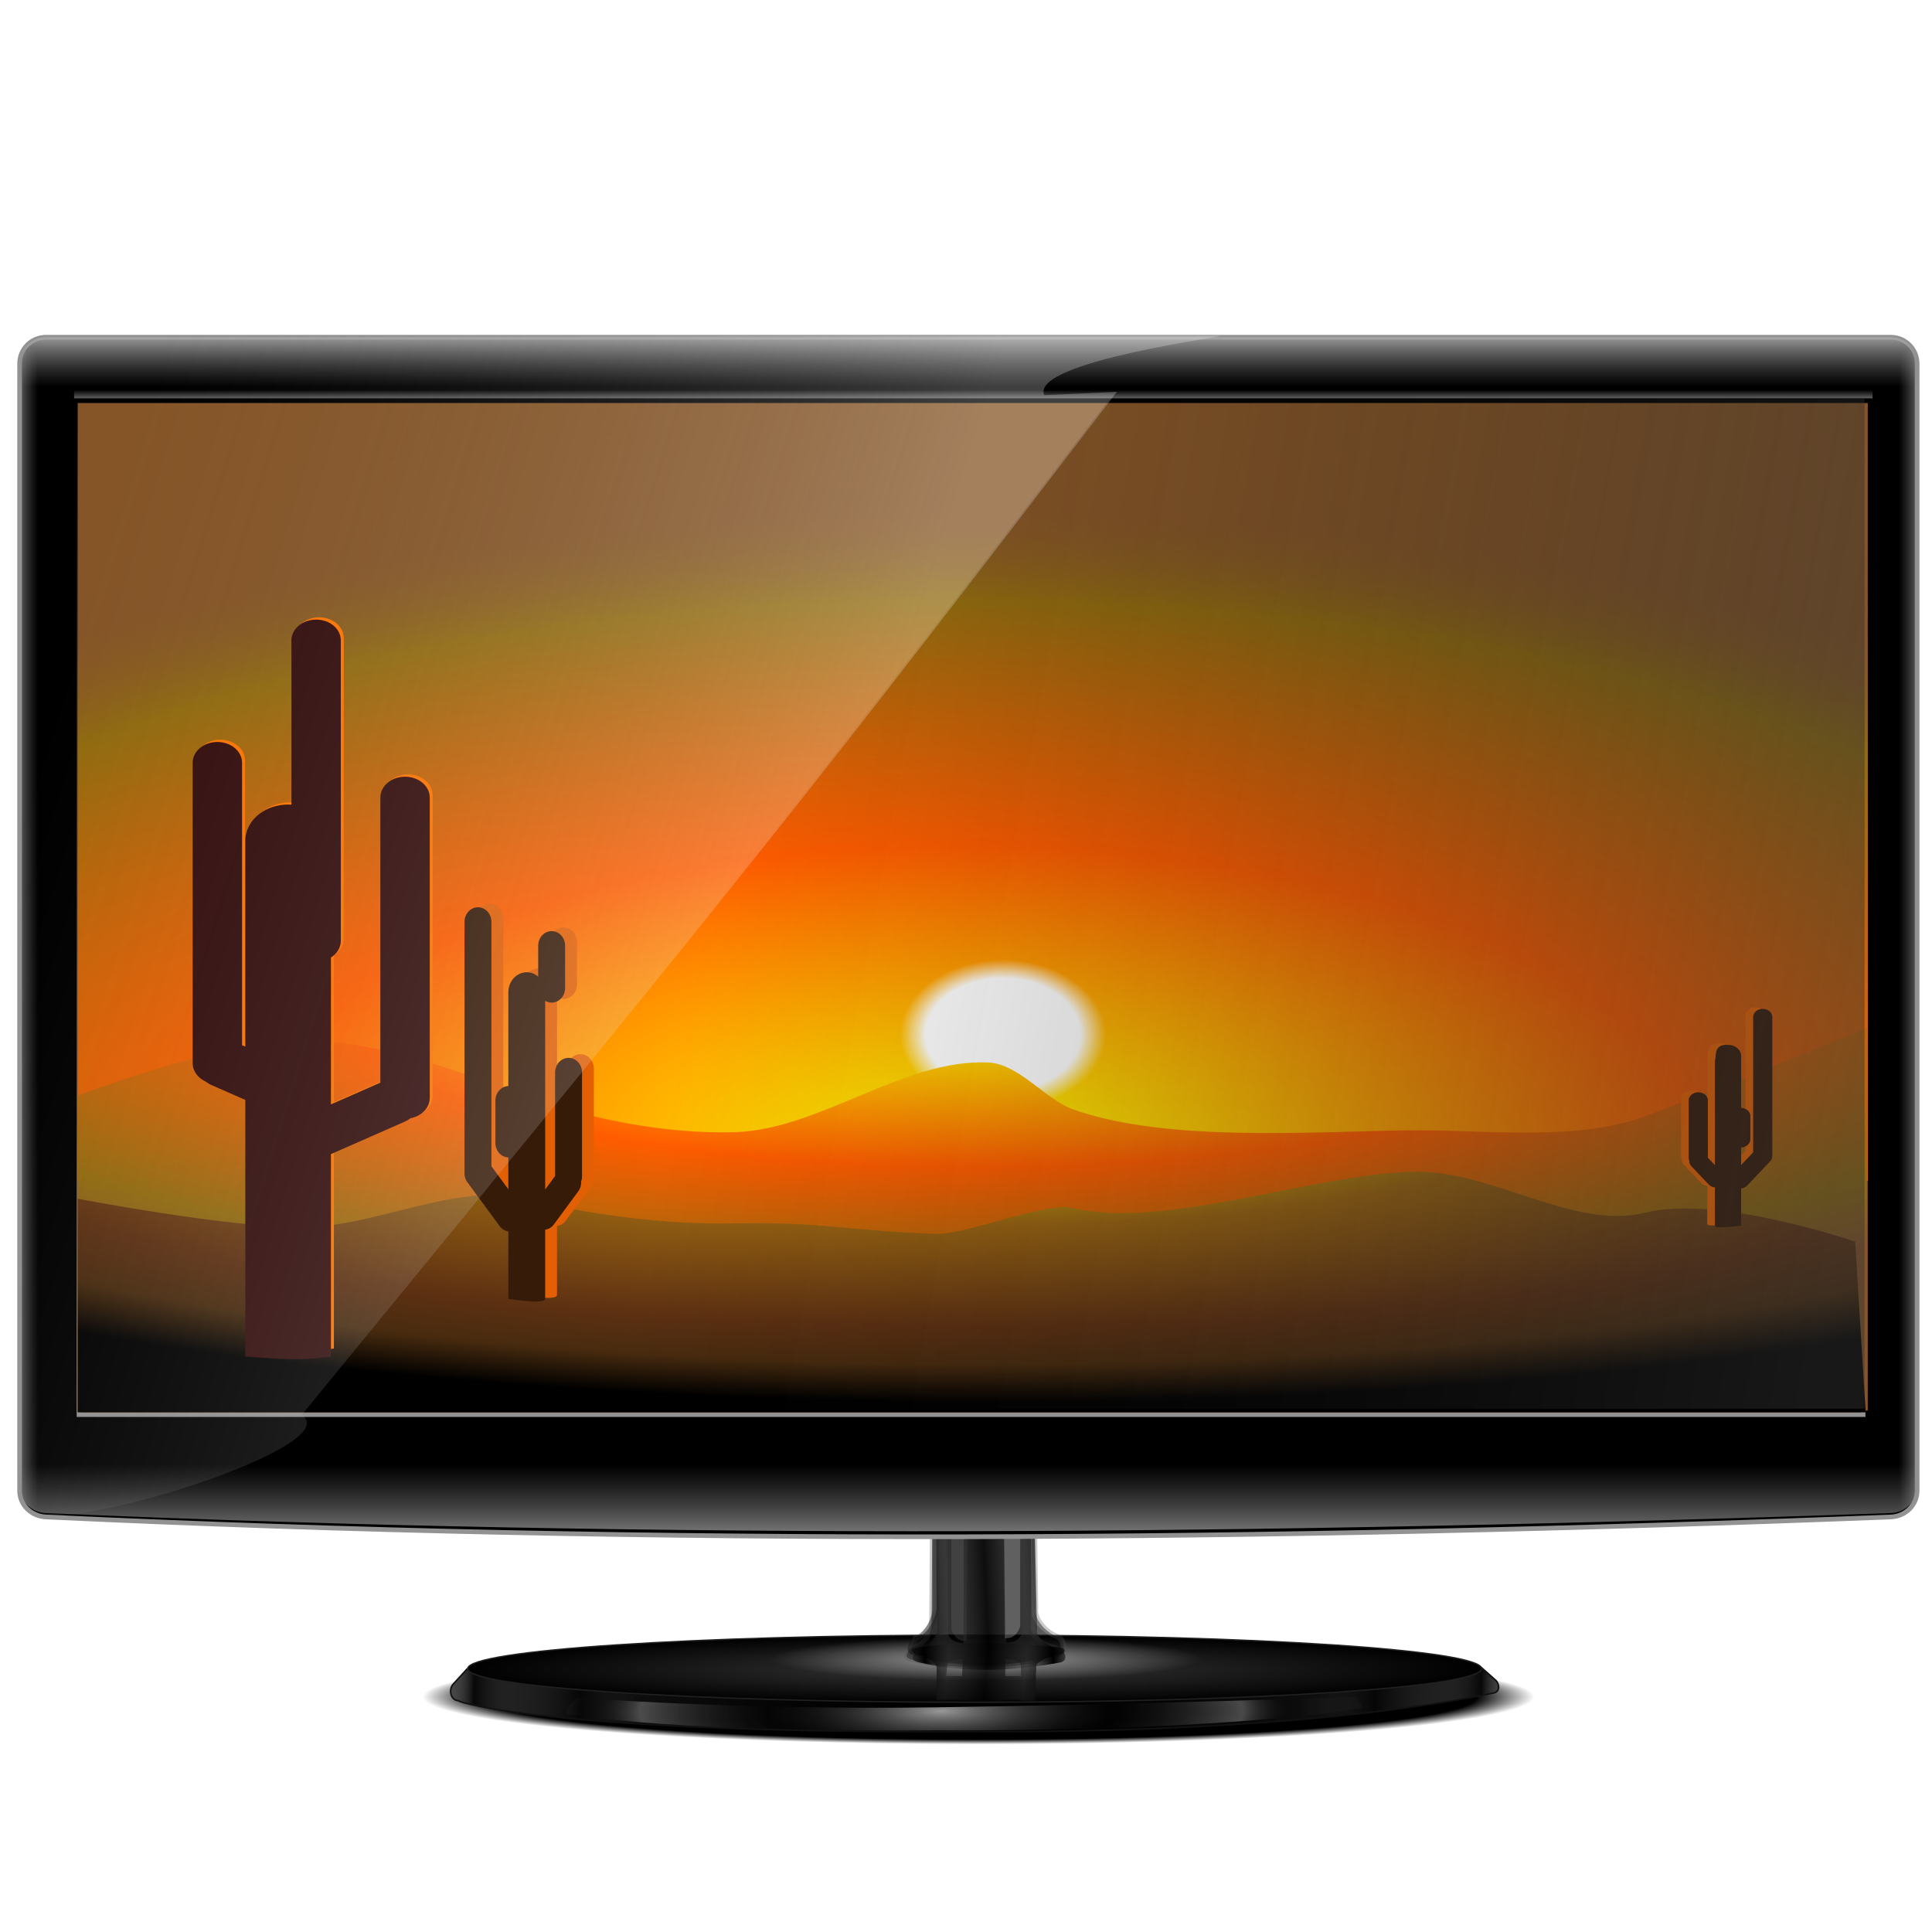 <?xml version="1.0" encoding="UTF-8" standalone="no"?>
<!-- Created with Inkscape (http://www.inkscape.org/) -->

<svg
   xmlns:dc="http://purl.org/dc/elements/1.1/"
   xmlns:cc="http://creativecommons.org/ns#"
   xmlns:rdf="http://www.w3.org/1999/02/22-rdf-syntax-ns#"
   xmlns:svg="http://www.w3.org/2000/svg"
   xmlns="http://www.w3.org/2000/svg"
   xmlns:xlink="http://www.w3.org/1999/xlink"
   xmlns:sodipodi="http://sodipodi.sourceforge.net/DTD/sodipodi-0.dtd"
   xmlns:inkscape="http://www.inkscape.org/namespaces/inkscape"
   id="svg2440"
   sodipodi:version="0.32"
   inkscape:version="0.91 r13725"
   width="256"
   height="256"
   version="1.0"
   sodipodi:docname="folder_pictures_natur.svg"
   inkscape:output_extension="org.inkscape.output.svg.inkscape"
   inkscape:export-filename="/media/disk/fel/desert.png"
   inkscape:export-xdpi="90"
   inkscape:export-ydpi="90">
  <defs
     id="defs2443">
    <linearGradient
       inkscape:collect="always"
       id="linearGradient4291">
      <stop
         style="stop-color:#000000;stop-opacity:1;"
         offset="0"
         id="stop4293" />
      <stop
         id="stop4299"
         offset="0.896"
         style="stop-color:#000000;stop-opacity:1" />
      <stop
         style="stop-color:#000000;stop-opacity:0;"
         offset="1"
         id="stop4295" />
    </linearGradient>
    <linearGradient
       id="linearGradient3267">
      <stop
         id="stop3269"
         stop-color="#fffd00"
         stop-opacity="1" />
      <stop
         id="stop3271"
         offset="0.416"
         stop-color="#986312"
         stop-opacity="1" />
      <stop
         offset="0.75"
         id="stop3273"
         stop-color="#5d3012"
         stop-opacity="1" />
      <stop
         id="stop3275"
         offset="0.875"
         stop-color="#482b0f"
         stop-opacity="1" />
      <stop
         offset="1"
         id="stop3277"
         stop-color="#000000"
         stop-opacity="1" />
    </linearGradient>
    <linearGradient
       id="linearGradient3292">
      <stop
         id="stop3294"
         stop-color="#ffffff"
         stop-opacity="1" />
      <stop
         id="stop3300"
         offset="0.5"
         stop-color="#ffffff"
         stop-opacity="1" />
      <stop
         offset="0.75"
         id="stop3302"
         stop-color="#ffffff"
         stop-opacity="1" />
      <stop
         offset="1"
         id="stop3296"
         stop-color="#ffffff"
         stop-opacity="0" />
    </linearGradient>
    <linearGradient
       id="linearGradient3278">
      <stop
         id="stop3280"
         stop-color="#fffd00"
         stop-opacity="1" />
      <stop
         offset="0.416"
         id="stop3282"
         stop-color="#ff5c00"
         stop-opacity="1" />
      <stop
         id="stop3284"
         offset="0.75"
         stop-color="#916b0f"
         stop-opacity="1" />
      <stop
         offset="0.875"
         id="stop3286"
         stop-color="#855527"
         stop-opacity="1" />
      <stop
         id="stop3288"
         offset="1"
         stop-color="#855527"
         stop-opacity="1" />
    </linearGradient>
    <linearGradient
       id="linearGradient3253">
      <stop
         id="stop3255"
         stop-color="#fffd00"
         stop-opacity="1" />
      <stop
         id="stop3261"
         offset="0.416"
         stop-color="#ff5c00"
         stop-opacity="1" />
      <stop
         offset="0.75"
         id="stop3263"
         stop-color="#916b0f"
         stop-opacity="1" />
      <stop
         id="stop3265"
         offset="0.875"
         stop-color="#855527"
         stop-opacity="0.122" />
      <stop
         offset="1"
         id="stop3257"
         stop-color="#855527"
         stop-opacity="0" />
    </linearGradient>
    <filter
       inkscape:collect="always"
       id="filter3253">
      <feGaussianBlur
         inkscape:collect="always"
         id="feGaussianBlur3255" />
    </filter>
    <filter
       inkscape:collect="always"
       id="filter3259">
      <feGaussianBlur
         inkscape:collect="always"
         id="feGaussianBlur3261" />
    </filter>
    <linearGradient
       id="linearGradient3760">
      <stop
         id="stop3762"
         stop-color="#929292"
         stop-opacity="1" />
      <stop
         id="stop3764"
         offset="1"
         stop-color="#000000"
         stop-opacity="1" />
    </linearGradient>
    <linearGradient
       id="linearGradient3780">
      <stop
         id="stop3782"
         stop-color="#aeaeae"
         stop-opacity="1" />
      <stop
         id="stop3784"
         offset="1"
         stop-color="#6e6e6e"
         stop-opacity="0" />
    </linearGradient>
    <linearGradient
       id="linearGradient3816">
      <stop
         id="stop3818"
         stop-color="#ffffff"
         stop-opacity="0.252" />
      <stop
         offset="1"
         id="stop3820"
         stop-color="#828282"
         stop-opacity="0" />
    </linearGradient>
    <linearGradient
       id="linearGradient3829">
      <stop
         id="stop3831"
         stop-color="#333333"
         stop-opacity="0.468" />
      <stop
         id="stop3833"
         offset="1"
         stop-color="#000000"
         stop-opacity="0" />
    </linearGradient>
    <linearGradient
       id="linearGradient3839">
      <stop
         id="stop3841"
         stop-color="#373737"
         stop-opacity="1" />
      <stop
         id="stop3843"
         offset="1"
         stop-color="#000000"
         stop-opacity="1" />
    </linearGradient>
    <linearGradient
       id="linearGradient3849">
      <stop
         id="stop3851"
         stop-color="#a3a3a3"
         stop-opacity="1" />
      <stop
         id="stop3853"
         offset="1"
         stop-color="#969696"
         stop-opacity="0" />
    </linearGradient>
    <linearGradient
       id="linearGradient3863">
      <stop
         id="stop3865"
         stop-color="#ffffff"
         stop-opacity="0.597" />
      <stop
         offset="0.472"
         id="stop3875"
         stop-color="#292929"
         stop-opacity="0" />
      <stop
         offset="0.813"
         id="stop3873"
         stop-color="#7b7b7b"
         stop-opacity="0.568" />
      <stop
         offset="0.949"
         id="stop3871"
         stop-color="#000000"
         stop-opacity="0" />
      <stop
         id="stop3867"
         offset="1"
         stop-color="#292929"
         stop-opacity="0.201" />
    </linearGradient>
    <linearGradient
       id="linearGradient3877">
      <stop
         id="stop3879"
         stop-color="#a1a1a1"
         stop-opacity="0.432" />
      <stop
         offset="0.05"
         id="stop3891"
         stop-color="#080808"
         stop-opacity="0.937" />
      <stop
         offset="0.125"
         id="stop3889"
         stop-color="#4d4d4d"
         stop-opacity="0.424" />
      <stop
         offset="0.25"
         id="stop3887"
         stop-color="#080808"
         stop-opacity="0.749" />
      <stop
         offset="0.362"
         id="stop3885"
         stop-color="#444444"
         stop-opacity="0.194" />
      <stop
         id="stop3881"
         offset="1"
         stop-color="#080808"
         stop-opacity="0" />
    </linearGradient>
    <linearGradient
       id="linearGradient3925">
      <stop
         id="stop3927"
         stop-color="#000000"
         stop-opacity="1" />
      <stop
         offset="0.396"
         id="stop3935"
         stop-color="#424242"
         stop-opacity="0.367" />
      <stop
         offset="1"
         id="stop3933"
         stop-color="#000000"
         stop-opacity="0.727" />
    </linearGradient>
    <linearGradient
       id="linearGradient3951">
      <stop
         id="stop3953"
         stop-color="#000000"
         stop-opacity="1" />
      <stop
         id="stop3955"
         offset="0.396"
         stop-color="#212121"
         stop-opacity="0.511" />
      <stop
         id="stop3957"
         offset="1"
         stop-color="#000000"
         stop-opacity="0.727" />
    </linearGradient>
    <linearGradient
       inkscape:collect="always"
       xlink:href="#linearGradient3877"
       id="linearGradient3357"
       gradientUnits="userSpaceOnUse"
       gradientTransform="matrix(0.207,0,0,0.207,259.146,28.151)"
       spreadMethod="reflect"
       x1="-965.41"
       y1="948.84"
       x2="-626.45"
       y2="959.39" />
    <radialGradient
       inkscape:collect="always"
       xlink:href="#linearGradient3839"
       id="radialGradient3359"
       gradientUnits="userSpaceOnUse"
       gradientTransform="matrix(0.207,0,0,0.014,258.941,209.612)"
       cx="-627.97"
       cy="826.88"
       fx="-627.97"
       fy="826.88"
       r="325.5" />
    <radialGradient
       inkscape:collect="always"
       xlink:href="#linearGradient3849"
       id="radialGradient3361"
       gradientUnits="userSpaceOnUse"
       gradientTransform="matrix(0.245,0,0,0.025,283.246,196.659)"
       cx="-622.77"
       cy="926.14"
       fx="-622.77"
       fy="926.14"
       r="116.83" />
    <radialGradient
       inkscape:collect="always"
       xlink:href="#linearGradient3863"
       id="radialGradient3363"
       gradientUnits="userSpaceOnUse"
       gradientTransform="matrix(0.229,-9.0777022e-4,2.8565439e-4,0.058,267.92,170.445)"
       cx="-626.45"
       cy="960.64"
       fx="-626.45"
       fy="960.64"
       r="214.57" />
    <linearGradient
       inkscape:collect="always"
       xlink:href="#linearGradient3925"
       id="linearGradient3365"
       gradientUnits="userSpaceOnUse"
       gradientTransform="matrix(0.207,0,0,0.207,259.181,24.42)"
       spreadMethod="reflect"
       x1="-661.17"
       y1="921.52"
       x2="-620.18"
       y2="919.44" />
    <linearGradient
       inkscape:collect="always"
       xlink:href="#linearGradient3951"
       id="linearGradient3367"
       gradientUnits="userSpaceOnUse"
       gradientTransform="matrix(0.207,0,0,-0.123,259.076,334.398)"
       spreadMethod="reflect"
       x1="-661.17"
       y1="921.52"
       x2="-620.18"
       y2="919.44" />
    <linearGradient
       inkscape:collect="always"
       xlink:href="#linearGradient3760"
       id="linearGradient3369"
       gradientUnits="userSpaceOnUse"
       gradientTransform="matrix(0.208,0,0,0.207,-3.797,38.125)"
       x1="612.03"
       y1="722.48"
       x2="612.03"
       y2="67.33" />
    <linearGradient
       inkscape:collect="always"
       xlink:href="#linearGradient3760"
       id="linearGradient3371"
       gradientUnits="userSpaceOnUse"
       gradientTransform="matrix(0.207,0,0,0.207,-3.741,38.125)"
       x1="698.15"
       y1="73.52"
       x2="698.15"
       y2="65.48" />
    <linearGradient
       inkscape:collect="always"
       xlink:href="#linearGradient3780"
       id="linearGradient3373"
       gradientUnits="userSpaceOnUse"
       gradientTransform="matrix(0.207,0,0,0.207,-3.741,38.125)"
       x1="602.95"
       y1="28.36"
       x2="602.95"
       y2="63.27" />
    <linearGradient
       inkscape:collect="always"
       xlink:href="#linearGradient3780"
       id="linearGradient3375"
       gradientUnits="userSpaceOnUse"
       gradientTransform="matrix(0.207,0,0,-0.207,-3.741,207.046)"
       x1="602.95"
       y1="3.945"
       x2="602.95"
       y2="63.27" />
    <linearGradient
       inkscape:collect="always"
       xlink:href="#linearGradient3780"
       id="linearGradient3377"
       gradientUnits="userSpaceOnUse"
       gradientTransform="matrix(0.207,0,0,0.207,-3.741,38.125)"
       x1="23.18"
       y1="409.9"
       x2="42.34"
       y2="409.9" />
    <linearGradient
       inkscape:collect="always"
       xlink:href="#linearGradient3780"
       id="linearGradient3379"
       gradientUnits="userSpaceOnUse"
       gradientTransform="matrix(-0.207,0,0,0.207,260.369,38.125)"
       x1="23.18"
       y1="409.9"
       x2="42.34"
       y2="409.9" />
    <radialGradient
       inkscape:collect="always"
       xlink:href="#linearGradient3253"
       id="radialGradient3381"
       gradientUnits="userSpaceOnUse"
       gradientTransform="matrix(2.704,0.02,-0.007,1.54,-483.382,-223.104)"
       cx="370.87"
       cy="515.69"
       fx="370.87"
       fy="515.69"
       r="370.87" />
    <radialGradient
       inkscape:collect="always"
       xlink:href="#linearGradient3292"
       id="radialGradient3383"
       gradientUnits="userSpaceOnUse"
       cx="398.26"
       cy="307.3"
       fx="398.26"
       fy="307.3"
       r="42.609" />
    <radialGradient
       inkscape:collect="always"
       xlink:href="#linearGradient3278"
       id="radialGradient3385"
       gradientUnits="userSpaceOnUse"
       gradientTransform="matrix(2.294,0.004,-0.001,0.749,-335.04,399.303)"
       cx="371.09"
       cy="96.3"
       fx="371.09"
       fy="96.3"
       r="371.3" />
    <radialGradient
       inkscape:collect="always"
       xlink:href="#linearGradient3267"
       id="radialGradient3387"
       gradientUnits="userSpaceOnUse"
       gradientTransform="matrix(-2.203,-0.009,0.003,-0.632,1331.128,554.919)"
       cx="370.53"
       cy="24.16"
       fx="370.53"
       fy="24.16"
       r="371.3" />
    <linearGradient
       inkscape:collect="always"
       xlink:href="#linearGradient3816"
       id="linearGradient3389"
       gradientUnits="userSpaceOnUse"
       gradientTransform="matrix(0.207,0,0,0.207,-3.741,37.93)"
       x1="549"
       y1="407.86"
       x2="54.43"
       y2="254.48" />
    <linearGradient
       inkscape:collect="always"
       xlink:href="#linearGradient3829"
       id="linearGradient3391"
       gradientUnits="userSpaceOnUse"
       gradientTransform="matrix(0.207,0,0,0.207,-3.546,37.347)"
       x1="1223.7"
       y1="435.8"
       x2="485.82"
       y2="301.46" />
    <radialGradient
       inkscape:collect="always"
       xlink:href="#linearGradient4291"
       id="radialGradient4297"
       cx="128.309"
       cy="225.018"
       fx="128.309"
       fy="225.018"
       r="71.603"
       gradientTransform="matrix(1.029,0,0,0.088,-2.387,205.027)"
       gradientUnits="userSpaceOnUse" />
  </defs>
  <sodipodi:namedview
     inkscape:window-height="1056"
     inkscape:window-width="1920"
     inkscape:pageshadow="2"
     inkscape:pageopacity="0.0"
     guidetolerance="10.0"
     gridtolerance="10.0"
     objecttolerance="10.0"
     borderopacity="1.0"
     bordercolor="#666666"
     pagecolor="#ffffff"
     id="base"
     showgrid="false"
     inkscape:zoom="3.5273438"
     inkscape:cx="128"
     inkscape:cy="128"
     inkscape:window-x="0"
     inkscape:window-y="0"
     inkscape:current-layer="svg2440"
     inkscape:window-maximized="1" />
  <ellipse
     style="opacity:1;fill:url(#radialGradient4297);fill-opacity:1;fill-rule:nonzero;stroke:none;stroke-width:4.535;stroke-linecap:round;stroke-linejoin:round;stroke-miterlimit:4;stroke-dasharray:none;stroke-dashoffset:0;stroke-opacity:1"
     id="path4289"
     cx="129.623"
     cy="224.893"
     rx="73.668"
     ry="6.322" />
  <path
     style="fill:#000000;fill-opacity:1;stroke:none"
     sodipodi:nodetypes="zcccccccz"
     inkscape:connector-curvature="0"
     id="path3886"
     d="m 129.352,219.111 c 24.166,-0.39 66.949,1.854 66.949,1.854 l 1.921,1.71 c 0.31,0.252 0.849,1.619 -0.667,1.716 0,0 -22.22,5.28 -68.407,5.054 -54.872,0.295 -68.513,-3.869 -68.401,-4.093 -1.099,-0.052 -1.31,-1.543 -0.693,-2.195 l 1.819,-2 c 0,0 43.314,-1.656 67.48,-2.046 z" />
  <path
     style="fill:url(#linearGradient3357);fill-opacity:1;stroke:#111111;stroke-width:0.207;stroke-opacity:1"
     d="m 129.352,219.111 c 24.166,-0.39 66.949,1.854 66.949,1.854 l 1.921,1.71 c 0.31,0.252 0.849,1.619 -0.667,1.716 0,0 -22.22,5.28 -68.407,5.054 -54.872,0.295 -68.513,-3.869 -68.401,-4.093 -1.099,-0.052 -1.31,-1.543 -0.693,-2.195 l 1.819,-2 c 0,0 43.314,-1.656 67.48,-2.046 z"
     id="rect3857"
     inkscape:connector-curvature="0"
     sodipodi:nodetypes="zcccccccz" />
  <path
     style="fill:url(#radialGradient3359);fill-opacity:1;stroke:#202020;stroke-width:0.175;stroke-opacity:1"
     inkscape:connector-curvature="0"
     d="m 196.321,221.106 c 0,2.458 -30.074,4.451 -67.173,4.451 -37.099,0 -67.173,-1.993 -67.173,-4.451 0,-2.458 30.074,-4.451 67.173,-4.451 37.099,0 67.173,1.993 67.173,4.451 z"
     id="path3837" />
  <ellipse
     style="fill:url(#radialGradient3361);fill-opacity:1;stroke:none"
     ry="2.916"
     rx="28.65"
     cy="219.774"
     cx="130.527"
     id="path3847" />
  <path
     style="fill:url(#radialGradient3363);fill-opacity:1;stroke:none"
     sodipodi:nodetypes="zcccccz"
     inkscape:connector-curvature="0"
     id="path3861"
     d="m 124.183,226.23 c 26.962,-0.39 55.456,-1.382 55.456,-1.382 0.754,1.146 0.807,0.577 0.886,1.474 0,0 -16.439,3.077 -56.442,2.965 -39.827,0.295 -48.513,-2.5 -49.029,-2.035 0.112,-1.593 0.597,-1.404 1.512,-2.306 0,0 20.654,1.674 47.617,1.284 z" />
  <path
     style="fill:#000000;fill-opacity:0.458;stroke:#505050;stroke-width:0.729;stroke-linecap:round;stroke-miterlimit:4;stroke-opacity:0.294"
     stroke-miterlimit="4"
     d="m 124.062,202.995 12.993,-0.256 0.153,10.401 c -0.245,1.615 1.729,3.392 2.948,3.749 0.811,0.238 1.248,2.1 0.132,2.389 -6.403,1.656 -12.397,1.959 -18.605,0 -1.437,-0.453 -0.723,-1.27 -0.381,-2.195 1.653,-0.458 2.87,-2.779 2.791,-4.327 z"
     id="rect3907"
     inkscape:connector-curvature="0"
     sodipodi:nodetypes="ccccssccc" />
  <path
     style="fill:#000000;fill-opacity:0.458;stroke:#505050;stroke-width:0.62;stroke-linecap:round;stroke-miterlimit:4;stroke-opacity:0.294"
     stroke-miterlimit="4"
     sodipodi:nodetypes="ccccssccc"
     inkscape:connector-curvature="0"
     id="path3910"
     d="m 123.524,203.618 13.064,-0.184 0.028,12.114 c -0.246,1.162 1.738,2.44 2.964,2.697 0.816,0.171 1.254,1.511 0.133,1.719 -6.438,1.191 -12.464,1.409 -18.706,0 -1.444,-0.326 -0.727,-0.914 -0.383,-1.579 1.662,-0.33 2.886,-1.999 2.806,-3.113 z" />
  <path
     style="fill:#d3d3d3;fill-opacity:0.185;stroke:none"
     d="m 126.049,203.429 2.147,0 -0.123,14.014 c -1.158,0.059 -1.677,-0.646 -2.024,-1.557 z"
     id="rect3912"
     inkscape:connector-curvature="0"
     sodipodi:nodetypes="ccccc" />
  <path
     style="fill:#000000;fill-opacity:0.349;stroke:none"
     d="m 123.524,203.187 13.064,-0.254 0.153,10.32 c -0.246,1.602 1.738,3.366 2.964,3.72 0.816,0.236 1.254,2.084 0.133,2.37 -6.438,1.643 -12.464,1.943 -18.706,0 -1.444,-0.45 -0.727,-1.26 -0.383,-2.178 1.662,-0.455 2.886,-2.757 2.806,-4.293 z"
     id="path3962"
     inkscape:connector-curvature="0"
     sodipodi:nodetypes="ccccssccc" />
  <path
     style="fill:url(#linearGradient3365);fill-opacity:1;stroke:none"
     d="m 137.128,203.004 -1.899,0.026 0.125,13.573 c -0.347,0.61 -0.87,1.086 -2.028,1.046 l -0.248,-14.587 -5.393,0.071 0.002,14.574 c -1.158,0.039 -1.681,-0.43 -2.028,-1.04 l -0.125,-13.502 -1.473,0.019 0.157,12.41 c 0.08,1.113 -1.141,2.777 -2.803,3.107 -0.344,0.666 -1.063,1.256 0.381,1.582 6.242,1.409 12.268,1.191 18.705,0 1.121,-0.207 0.687,-1.547 -0.129,-1.718 -1.226,-0.257 -3.211,-1.538 -2.965,-2.7 l -0.28,-12.862 z"
     id="path3917"
     inkscape:connector-curvature="0"
     sodipodi:nodetypes="ccccccccccccsscccc" />
  <path
     style="fill:#ffffff;fill-opacity:0.227;stroke:none"
     sodipodi:nodetypes="ccccc"
     inkscape:connector-curvature="0"
     id="path3915"
     d="m 135.187,203.186 -2.147,0 0.123,13.889 c 1.158,0.058 1.677,-0.641 2.024,-1.543 z" />
  <path
     style="fill:url(#linearGradient3367);fill-opacity:1;stroke:none"
     d="m 130.973,217.718 c -3.091,-0.016 -6.161,0.164 -9.282,0.581 -1.444,0.193 -0.725,0.542 -0.381,0.937 1.662,0.195 2.883,1.181 2.803,1.841 l -0.032,4.166 1.473,0.013 0,-0.019 2.151,0 0,0.039 5.393,0.039 0,-0.077 2.151,0 0,0.097 1.899,0.019 0.155,-4.437 c -0.246,-0.689 1.739,-1.443 2.965,-1.595 0.816,-0.101 1.251,-0.898 0.129,-1.021 -3.219,-0.353 -6.332,-0.565 -9.424,-0.581 z m -3.391,2.106 -0.106,2.284 -2.106,0 0.184,-1.664 c 0.347,-0.361 0.87,-0.643 2.028,-0.62 z m 5.639,0.039 c 1.158,-0.023 1.681,0.259 2.028,0.62 l 0.061,1.625 -2.106,0 z"
     id="path3947"
     inkscape:connector-curvature="0"
     sodipodi:nodetypes="sscccccccccccccssscccccccccc" />
  <path
     style="fill:#000000;fill-opacity:1;stroke:#929292;stroke-width:0.62;stroke-miterlimit:4;stroke-dasharray:none;stroke-opacity:1"
     stroke-miterlimit="4"
     d="m 6.098,44.684 244.433,0 c 1.938,0 3.498,1.56 3.498,3.498 l 0,149.327 c 0,1.938 -1.562,3.423 -3.498,3.498 -82.008,3.18 -163.589,3.805 -244.433,0 -1.936,-0.091 -3.498,-1.56 -3.498,-3.498 l 0,-149.327 c 0,-1.938 1.56,-3.498 3.498,-3.498 z"
     id="rect2987"
     inkscape:connector-curvature="0"
     sodipodi:nodetypes="sssssssss" />
  <rect
     style="fill:#000000;fill-opacity:1;stroke:url(#linearGradient3369);stroke-width:0.621;stroke-linecap:round;stroke-miterlimit:4;stroke-dasharray:none;stroke-opacity:1"
     stroke-miterlimit="4"
     id="rect3758"
     width="236.4"
     height="133.8"
     x="10.471"
     y="53.644" />
  <rect
     style="fill:url(#linearGradient3371);fill-opacity:1;stroke:none"
     id="rect3768"
     width="238.31"
     height="1.093"
     x="9.816"
     y="51.684" />
  <path
     style="fill:url(#linearGradient3373);fill-opacity:1;stroke:none"
     sodipodi:nodetypes="sssccss"
     inkscape:connector-curvature="0"
     id="path3778"
     d="m 6.098,44.684 244.433,0 c 1.938,0 3.498,1.56 3.498,3.498 l 0,3.17 c -119.651,-0.351 -154.895,0.142 -251.429,0 l 0,-3.17 c 0,-1.938 1.56,-3.498 3.498,-3.498 z" />
  <path
     style="fill:url(#linearGradient3375);fill-opacity:1;stroke:none"
     d="m 6.098,200.487 c 81.478,3.556 162.955,2.84 244.433,0 1.937,-0.068 3.498,-1.56 3.498,-3.498 l 0,-3.17 c -119.651,0.351 -154.895,-0.142 -251.429,0 l 0,3.17 c 0,1.938 1.562,3.414 3.498,3.498 z"
     id="path3788"
     inkscape:connector-curvature="0"
     sodipodi:nodetypes="sssccss" />
  <path
     style="fill:url(#linearGradient3377);fill-opacity:1;stroke:none"
     sodipodi:nodetypes="ccssc"
     inkscape:connector-curvature="0"
     id="path3792"
     d="m 6.098,44.684 0,156.323 c 0,0 -3.498,-1.56 -3.498,-3.498 l 0,-149.327 c 0,-1.938 3.498,-3.498 3.498,-3.498 z" />
  <path
     style="fill:url(#linearGradient3379);fill-opacity:1;stroke:none"
     d="m 250.531,44.684 0,156.323 c 0,0 3.498,-1.56 3.498,-3.498 l 0,-149.327 c 0,-1.938 -3.498,-3.498 -3.498,-3.498 z"
     id="path3802"
     inkscape:connector-curvature="0"
     sodipodi:nodetypes="ccssc" />
  <g
     id="g2437"
     transform="matrix(0.23,0,0,0.171,10.297,53.937)">
    <g
       id="g2436">
      <rect
         style="fill:#855527;fill-opacity:1;stroke:none"
         id="rect3249"
         width="1031.27"
         height="780.71"
         x="0"
         y="-3.13" />
      <rect
         style="fill:url(#radialGradient3381);fill-opacity:1;stroke:none"
         y="-3.13"
         x="0"
         height="602.72"
         width="1031.27"
         id="rect3251" />
      <circle
         style="fill:url(#radialGradient3383);fill-opacity:1;stroke:none"
         r="42.609"
         cy="307.3"
         cx="398.26"
         id="path3290"
         transform="matrix(1.39,0,0,1.363,-20.553,67.341)" />
      <path
         style="fill:url(#radialGradient3385);fill-opacity:1;stroke:none"
         d="m 0,533.521 c 0,0 84.72,-43.148 127.548,-43.148 42.828,0 90.851,23.694 129.966,43.148 36.387,18.097 81.694,30.085 121.503,28.316 48.624,-2.161 97.102,-57.081 145.683,-53.935 17.625,1.142 32.715,28.709 48.964,36.406 53.138,25.17 133.903,17.364 191.625,16.18 43.625,-0.895 97.399,9.104 137.22,-10.787 42.828,-21.393 128.757,-68.767 128.757,-68.767 l -1.209,297.99 -1030.058,0 0,-245.404 z"
         id="rect3267"
         sodipodi:nodetypes="cssssssscccc"
         inkscape:connector-curvature="0" />
      <path
         style="fill:url(#radialGradient3387);fill-opacity:1;stroke:none"
         sodipodi:nodetypes="cssssssscccc"
         id="path3304"
         d="m 0,613.472 c 0,0 85.929,22.147 128.757,22.147 42.828,0 89.642,-35.263 128.757,-22.147 36.387,12.201 81.694,20.283 121.503,19.091 48.624,-1.457 66.878,6.011 115.458,8.133 17.625,0.77 62.939,-25.14 79.189,-19.951 53.138,16.97 139.948,-27.396 197.67,-28.194 43.625,-0.603 91.354,45.241 131.175,31.83 42.828,-14.423 121.503,22.404 121.503,22.404 l 6.045,132.14 -1030.058,0 0,-165.453 z"
         inkscape:connector-curvature="0" />
      <path
         style="fill:#ff7500;fill-opacity:1;stroke:none"
         d="m 100.049,103.938 c -5.67,0 -10.25,4.637 -10.25,10.41 l 0,82.032 c -0.448,-0.034 -0.892,-0.05 -1.349,-0.05 -9.829,0 -17.754,8.043 -17.754,18.049 l 0,102.902 -1.349,-0.724 0,-141.072 c 0,-5.773 -4.58,-10.41 -10.25,-10.41 -5.67,0 -10.226,4.637 -10.226,10.41 l 0,150.034 c 0,3.969 2.155,7.426 5.346,9.187 0.729,0.676 1.535,1.286 2.452,1.772 l 13.929,7.389 c 0.033,0.018 0.065,0.033 0.098,0.05 l 0,125.334 c 19.931,1.671 23.185,1.921 35.484,0 l 0,-98.273 30.653,-16.252 c 0.866,-0.459 1.625,-1.029 2.305,-1.673 4.584,-1.036 7.994,-5.173 7.994,-10.16 l 0,-150.034 c 0,-5.773 -4.58,-10.435 -10.25,-10.435 -5.67,0 -10.226,4.662 -10.226,10.435 l 0,142.42 -20.476,10.859 0,-73.395 c 2.495,-1.897 4.095,-4.911 4.095,-8.338 l 0,-150.059 c 0,-5.773 -4.555,-10.41 -10.226,-10.41 z"
         id="rect2451"
         sodipodi:nodetypes="cccsccccscccccccccccccsccccccc"
         transform="matrix(1.39,0,0,1.551,0,1.724)"
         inkscape:connector-curvature="0" />
      <path
         style="fill:#340e0e;fill-opacity:1;stroke:none;filter:url(#filter3253)"
         sodipodi:nodetypes="cccsccccscccccccccccccsccccccc"
         id="path2413"
         d="m 98.822,105.081 c -5.67,0 -10.25,4.637 -10.25,10.41 l 0,82.032 c -0.448,-0.034 -0.892,-0.05 -1.349,-0.05 -9.829,0 -17.754,8.043 -17.754,18.049 l 0,102.902 -1.349,-0.724 0,-141.072 c 0,-5.773 -4.58,-10.41 -10.25,-10.41 -5.67,0 -10.226,4.637 -10.226,10.41 l 0,150.034 c 0,3.969 2.155,7.426 5.346,9.187 0.729,0.676 1.535,1.286 2.452,1.772 l 13.929,7.389 c 0.033,0.018 0.065,0.033 0.098,0.05 l 0,128.191 c 19.931,1.671 23.185,1.921 35.484,0 l 0,-101.13 30.653,-16.252 c 0.866,-0.459 1.625,-1.029 2.305,-1.673 4.584,-1.036 7.994,-5.173 7.994,-10.16 l 0,-150.034 c 0,-5.773 -4.58,-10.435 -10.25,-10.435 -5.67,0 -10.226,4.662 -10.226,10.435 l 0,142.42 -20.476,10.859 0,-73.395 c 2.495,-1.897 4.095,-4.911 4.095,-8.338 l 0,-150.059 c 0,-5.773 -4.555,-10.41 -10.226,-10.41 z"
         transform="matrix(1.39,0,0,1.551,0,1.724)"
         inkscape:connector-curvature="0" />
      <g
         id="g3293"
         transform="matrix(1.39,0,0,1.551,0,1.724)">
        <path
           style="fill:#e35f03;fill-opacity:1;stroke:none"
           sodipodi:nodetypes="cccccccccccccccsccccsccsccsccccccccc"
           id="rect2464"
           d="m 170.799,246.962 c -3.087,0 -5.577,3.266 -5.577,7.313 l 0,125.553 c 0,2.034 0.631,3.871 1.646,5.193 0.103,0.208 0.206,0.405 0.326,0.603 l 12.593,20.637 c 0.933,1.529 2.239,2.421 3.604,2.665 l 0,33.688 c 2.607,0.345 14.997,2.811 15.263,0 l 0,-34.583 c 1.388,-0.227 2.702,-1.133 3.649,-2.684 l 10.072,-16.475 c 0.884,-1.448 1.262,-3.19 1.201,-4.902 0.219,-0.785 0.356,-1.622 0.356,-2.509 l 0,-51.972 c 0,-4.048 -2.49,-7.294 -5.577,-7.294 -3.087,0 -5.577,3.246 -5.577,7.294 l 0,51.719 -4.124,6.749 0,-94.276 c 0.797,0.574 1.708,0.914 2.685,0.914 3.087,0 5.577,-3.266 5.577,-7.313 l 0,-21.104 c 0,-4.048 -2.49,-7.313 -5.577,-7.313 -3.087,0 -5.577,3.266 -5.577,7.313 l 0,15.424 c -1.302,-1.352 -2.95,-2.178 -4.747,-2.178 -4.23,0 -7.624,4.47 -7.624,10.017 l 0,46.837 c -2.995,0.135 -5.37,3.333 -5.37,7.294 l 0,21.104 c 0,3.961 2.375,7.158 5.37,7.294 l 0,15.872 -7.016,-11.495 0,-122.071 c 0,-4.048 -2.49,-7.313 -5.577,-7.313 z"
           inkscape:connector-curvature="0" />
        <path
           style="fill:#371b09;fill-opacity:1;stroke:none;filter:url(#filter3259)"
           d="m 165.891,248.802 c -3.087,0 -5.577,3.266 -5.577,7.313 l 0,125.553 c 0,2.034 0.631,3.871 1.646,5.193 0.103,0.208 0.206,0.405 0.326,0.603 l 12.593,20.637 c 0.933,1.529 2.239,2.421 3.604,2.665 l 0,33.688 c 2.607,0.345 14.997,2.811 15.263,0 l 0,-34.583 c 1.388,-0.227 2.702,-1.133 3.649,-2.684 l 10.072,-16.475 c 0.884,-1.448 1.262,-3.19 1.201,-4.902 0.219,-0.785 0.356,-1.622 0.356,-2.509 l 0,-51.972 c 0,-4.048 -2.49,-7.294 -5.577,-7.294 -3.087,0 -5.577,3.246 -5.577,7.294 l 0,51.719 -4.124,6.749 0,-94.276 c 0.797,0.574 1.708,0.914 2.685,0.914 3.087,0 5.577,-3.266 5.577,-7.313 l 0,-21.104 c 0,-4.048 -2.49,-7.313 -5.577,-7.313 -3.087,0 -5.577,3.266 -5.577,7.313 l 0,15.424 c -1.302,-1.352 -2.95,-2.178 -4.747,-2.178 -4.23,0 -7.624,4.47 -7.624,10.017 l 0,46.837 c -2.995,0.135 -5.37,3.333 -5.37,7.294 l 0,21.104 c 0,3.961 2.375,7.158 5.37,7.294 l 0,15.872 -7.016,-11.495 0,-122.071 c 0,-4.048 -2.49,-7.313 -5.577,-7.313 z"
           id="path3257"
           sodipodi:nodetypes="cccccccccccccccsccccsccsccsccccccccc"
           inkscape:connector-curvature="0" />
      </g>
      <g
         id="g3351"
         transform="translate(-283.696,26.087)">
        <path
           style="fill:#ff6b00;fill-opacity:1;stroke:none;filter:url(#filter3259)"
           d="m 165.891,248.802 c -3.087,0 -5.577,3.266 -5.577,7.313 l 0,125.553 c 0,2.034 0.631,3.871 1.646,5.193 0.103,0.208 0.206,0.405 0.326,0.603 l 12.593,20.637 c 0.933,1.529 2.239,2.421 3.604,2.665 l 0,33.688 c 2.607,0.345 14.997,2.811 15.263,0 l 0,-34.583 c 1.388,-0.227 2.702,-1.133 3.649,-2.684 l 10.072,-16.475 c 0.884,-1.448 1.262,-3.19 1.201,-4.902 0.219,-0.785 0.356,-1.622 0.356,-2.509 l 0,-51.972 c 0,-4.048 -2.49,-7.294 -5.577,-7.294 -3.087,0 -5.577,3.246 -5.577,7.294 l 0,51.719 -4.124,6.749 0,-94.276 c -1.026,-4.331 1.002,-15.05 -7.639,-14.257 -4.23,0 -7.624,4.47 -7.624,10.017 l 0,46.837 c -2.995,0.135 -5.37,3.333 -5.37,7.294 l 0,21.104 c 0,3.961 2.375,7.158 5.37,7.294 l 0,15.872 -7.016,-11.495 0,-122.071 c 0,-4.048 -2.49,-7.313 -5.577,-7.313 z"
           id="path3349"
           sodipodi:nodetypes="cccccccccccccccscccccccccccccc"
           transform="matrix(-0.989,0,0,0.859,1414.115,225.22)"
           inkscape:connector-curvature="0" />
        <path
           style="fill:#371b09;fill-opacity:1;stroke:none"
           transform="matrix(-0.989,0,0,0.859,1418.521,226.541)"
           sodipodi:nodetypes="cccccccccccccccscccccccccccccc"
           id="path3301"
           d="m 165.891,248.802 c -3.087,0 -5.577,3.266 -5.577,7.313 l 0,125.553 c 0,2.034 0.631,3.871 1.646,5.193 0.103,0.208 0.206,0.405 0.326,0.603 l 12.593,20.637 c 0.933,1.529 2.239,2.421 3.604,2.665 l 0,33.688 c 2.607,0.345 14.997,2.811 15.263,0 l 0,-34.583 c 1.388,-0.227 2.702,-1.133 3.649,-2.684 l 10.072,-16.475 c 0.884,-1.448 1.262,-3.19 1.201,-4.902 0.219,-0.785 0.356,-1.622 0.356,-2.509 l 0,-51.972 c 0,-4.048 -2.49,-7.294 -5.577,-7.294 -3.087,0 -5.577,3.246 -5.577,7.294 l 0,51.719 -4.124,6.749 0,-94.276 c -1.026,-4.331 1.002,-15.05 -7.639,-14.257 -4.23,0 -7.624,4.47 -7.624,10.017 l 0,46.837 c -2.995,0.135 -5.37,3.333 -5.37,7.294 l 0,21.104 c 0,3.961 2.375,7.158 5.37,7.294 l 0,15.872 -7.016,-11.495 0,-122.071 c 0,-4.048 -2.49,-7.313 -5.577,-7.313 z"
           inkscape:connector-curvature="0" />
      </g>
    </g>
  </g>
  <path
     style="fill:url(#linearGradient3389);fill-opacity:1;stroke:none"
     sodipodi:nodetypes="sscccssss"
     inkscape:connector-curvature="0"
     id="path3806"
     d="m 6.098,44.489 155.449,0 c 1.938,0 -25.111,3.368 -23.175,7.871 l 9.62,-0.437 c -40.479,52.821 -46.2,60.122 -108.005,135.553 5.668,3.885 -25.634,13.993 -33.888,13.337 -1.932,-0.154 -3.498,-1.56 -3.498,-3.498 l 0,-149.327 c 0,-1.938 1.56,-3.498 3.498,-3.498 z" />
  <path
     style="fill:url(#linearGradient3391);fill-opacity:1;stroke:none"
     inkscape:connector-curvature="0"
     d="M 147.012,52.867 C 107.735,104.117 101.319,112.275 40.362,186.671 l 206.706,0 0,-133.804 -100.056,0 z"
     id="rect3822" />
</svg>
